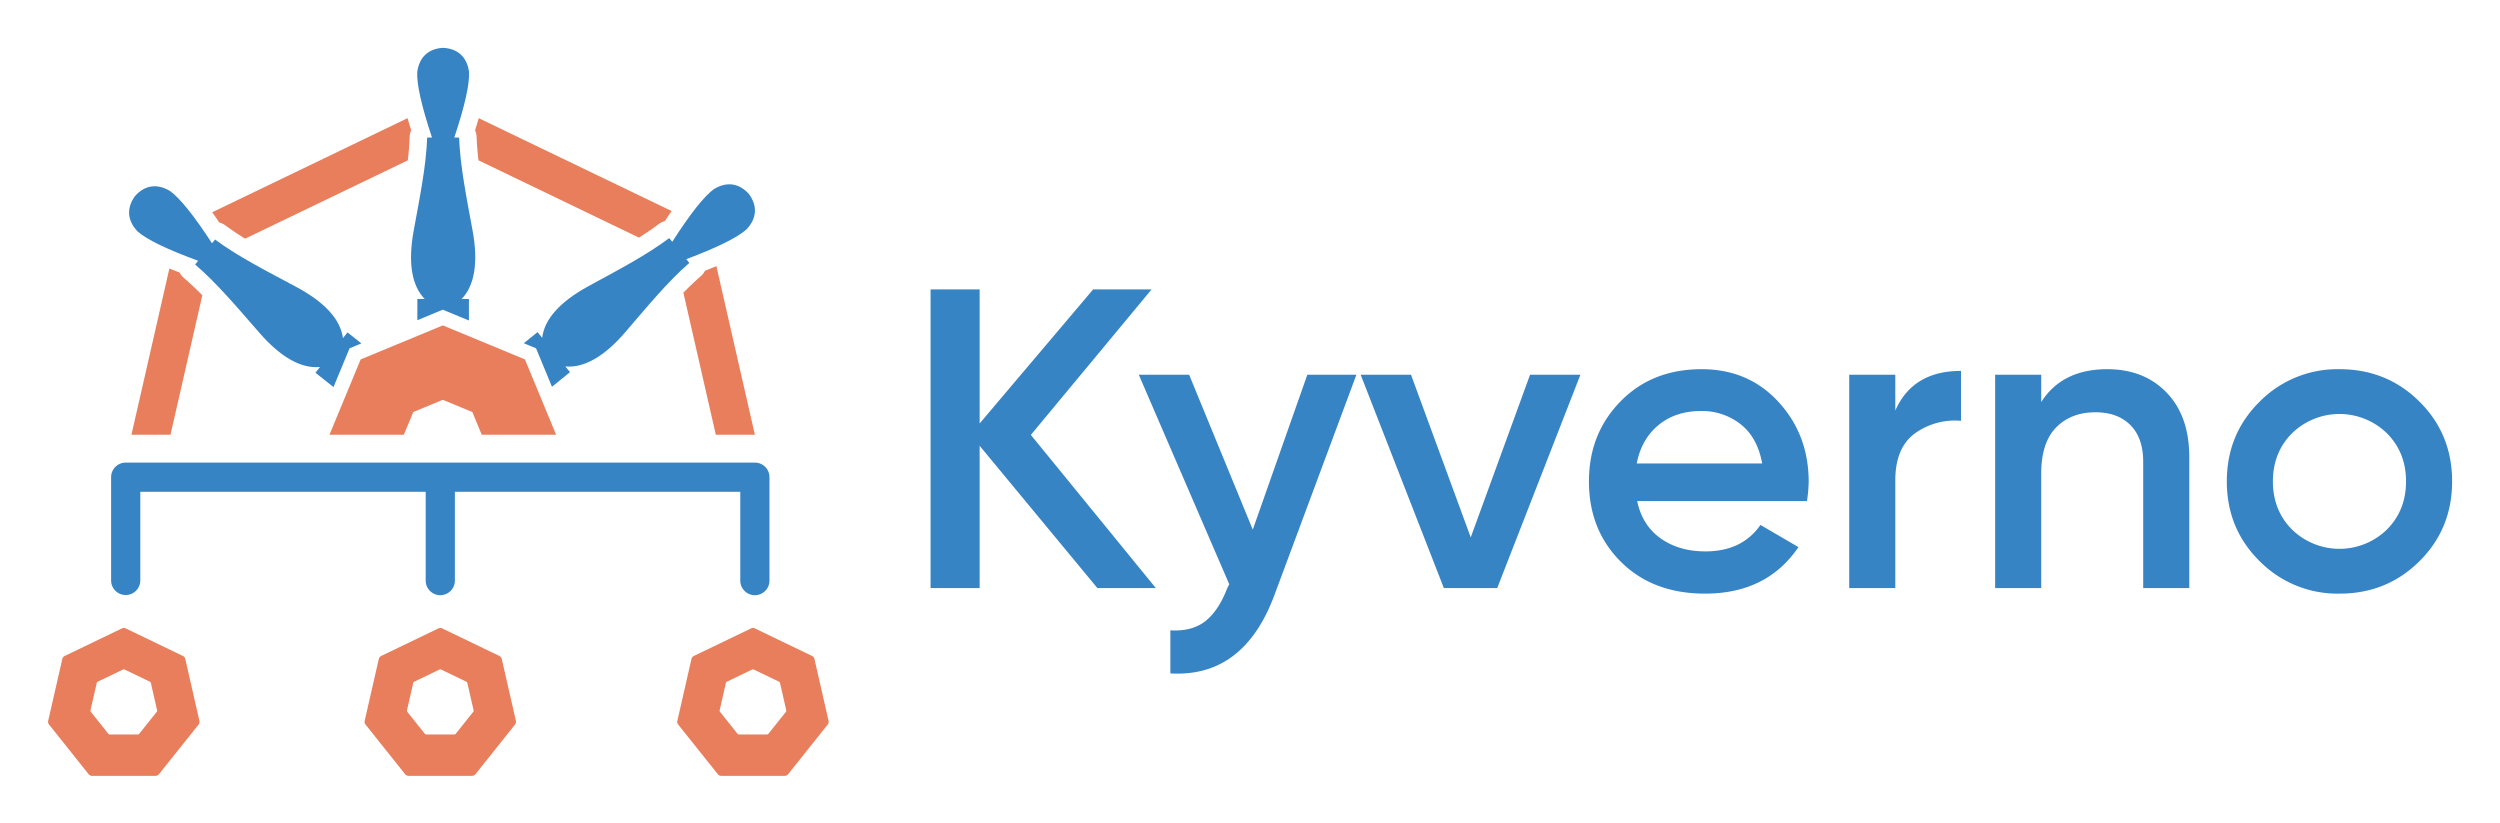 <svg xmlns="http://www.w3.org/2000/svg" role="img" viewBox="-14.78 -12.78 1028.56 338.56"><title>Kyverno logo</title><defs><style>.cls-1,.cls-2{fill:#3784c5;fill-rule:evenodd}.cls-2{fill:#e87e5b}</style></defs><g id="Layer_1" data-name="Layer 1"><path d="M928.248 205.121a27.981 27.981 0 0 0 38.971 0q7.899-7.9 7.9-19.837 0-11.937-7.9-19.837a27.983 27.983 0 0 0-38.971 0q-7.9 7.9-7.899 19.837 0 11.938 7.899 19.837m19.486 26.332a44.987 44.987 0 0 1-32.827-13.342q-13.518-13.342-13.518-32.827 0-19.485 13.518-32.827a44.99 44.99 0 0 1 32.827-13.342q19.485 0 32.915 13.342 13.43 13.342 13.43 32.827 0 19.487-13.43 32.827-13.429 13.343-32.915 13.342zM852.237 139.115q15.097 0 24.402 9.656 9.303 9.654 9.304 26.507v53.893h-18.96v-51.961q0-9.832-5.266-15.098-5.266-5.265-14.394-5.266-10.007 0-16.151 6.232-6.144 6.232-6.143 19.047v47.047h-18.959v-87.773h18.959v11.234q8.602-13.517 27.209-13.517zm-87.246 17.029q7.196-16.327 27.034-16.327v20.539a28.108 28.108 0 0 0-18.96 5.178q-8.075 5.883-8.074 19.399v44.237h-18.959v-87.773h18.959zm-106.381 21.767h51.611q-1.932-10.708-8.866-16.15a25.534 25.534 0 0 0-16.238-5.442q-10.533 0-17.554 5.792-7.022 5.794-8.952 15.8zm.175 15.449q2.106 10.006 9.655 15.361 7.548 5.352 18.432 5.354 15.098 0 22.646-10.885l15.624 9.129q-12.991 19.135-38.445 19.134-21.417 0-34.583-13.077-13.166-13.079-13.166-33.091 0-19.661 12.99-32.914 12.992-13.254 33.355-13.254 19.311 0 31.686 13.517 12.377 13.518 12.376 32.827a58.707 58.707 0 0 1-.702 7.9zm-44.062-51.962h20.715l-34.232 87.773h-21.943l-34.231-87.773h20.715l24.576 66.912zm-91.636 0h20.188L509.57 231.98q-12.639 34.057-42.834 32.3V246.551q8.954.526 14.395-3.775 5.442-4.301 8.952-13.43l.878-1.756-37.216-86.193h20.715l26.185 63.723zm-62.319 87.773h-24.05L388.267 170.626v58.545h-20.188V106.288h20.188v55.151l46.695-55.151h24.05l-49.679 59.862z" class="cls-1"/><path d="M54.911 97.678L39.295 166.091h16.068l13.1-57.392c-2.478-2.514-5.017-4.927-7.64-7.169a7.167 7.167 0 0 1-1.732-2.193c-1.352-.519-2.756-1.075-4.18-1.659m97.989-61.837L72.518 74.551c1.025 1.435 2.006 2.858 2.929 4.224a7.169 7.169 0 0 1 2.527 1.195c2.586 1.911 5.297 3.718 8.087 5.45L153.007 53.182c.375-3.232.645-6.449.758-9.631a7.185 7.185 0 0 1 .638-2.721c-.502-1.594-1.012-3.271-1.502-4.989zm108.652 38.219L182.18 35.836c-.491 1.72-1 3.399-1.503 4.994a7.189 7.189 0 0 1 .638 2.721c.112 3.181.383 6.396.758 9.628l66.04 31.801c2.799-1.769 5.518-3.614 8.105-5.563a7.2 7.2 0 0 1 2.518-1.218c.887-1.34 1.832-2.734 2.816-4.14zm34.241 92.032l-15.836-69.387c-1.597.678-3.174 1.319-4.686 1.914a7.204 7.204 0 0 1-1.713 2.207c-2.46 2.141-4.845 4.432-7.172 6.818l13.341 58.447z" class="cls-2"/><path d="M206.382 123.855l1.906 2.354c.885-7.526 7.128-14.747 18.977-21.221C239.616 98.241 251.151 92.254 260.554 85.175l1.247 1.538q11.023-17.217 17.124-21.676c5.465-3.326 10.516-2.358 14.442 2.023 3.47 4.752 3.367 9.893-1.023 14.548q-5.63 5.04-24.763 12.242l1.245 1.538c-8.878 7.728-17.133 17.765-26.303 28.443-8.793 10.245-17.155 14.849-24.702 14.151l1.908 2.354-7.416 6.005-6.553-15.822-5.035-2.085zM114.995 140.568l1.885-2.369c-7.538.764-15.94-3.766-24.824-13.934-9.261-10.599-17.603-20.563-26.55-28.212l1.233-1.55Q47.544 87.467 41.87 82.477c-4.429-4.616-4.577-9.757-1.149-14.539 3.888-4.416 8.929-5.428 14.425-2.15q6.138 4.407 17.311 21.527l1.233-1.55c9.465 6.996 21.051 12.883 33.461 19.523 11.906 6.368 18.211 13.536 19.162 21.054l1.886-2.371 5.7 4.535-4.866 2.015-6.609 15.958zm41.94-30.32h3.03c-5.291-5.424-6.976-14.821-4.55-28.102 2.53-13.846 5.135-26.577 5.552-38.34h1.981q-6.444-19.403-6.071-26.949c.855-6.34 4.786-9.657 10.662-9.951 5.877.294 9.808 3.611 10.663 9.951q.371 7.546-6.071 26.949h1.981c.417 11.763 3.023 24.494 5.552 38.34 2.427 13.282.742 22.678-4.55 28.102h3.03v8.835l-10.748-4.451-10.46 4.332z" class="cls-1"/><path d="M167.396 121.099l16.894 6.998 16.898 6.996 6.995 16.898 5.842 14.1H183.42l-1.359-3.28-2.515-6.077-6.076-2.514-6.074-2.517-6.074 2.517-6.076 2.514-2.515 6.077-1.359 3.28h-30.605l5.842-14.1 6.995-16.898 16.898-6.996 16.894-6.998z" class="cls-2"/><path d="M42.943 226.017a6.006 6.006 0 1 1-12.012 0v-42.468a6.007 6.007 0 0 1 6.006-6.006h258.855a6.006 6.006 0 0 1 6.006 6.006v42.468a6.006 6.006 0 1 1-12.011 0v-36.462H172.369v36.462a6.006 6.006 0 1 1-12.011 0v-36.462H42.943z" class="cls-1"/><path d="M159.968 289.067a.796.796 0 0 0 .644.33h5.751l5.751-.001a.791.791 0 0 0 .622-.301l3.586-4.495 3.586-4.498a.8.8 0 0 0 .153-.669l-2.557-11.205a.785.785 0 0 0-.432-.55l-10.363-4.99a.794.794 0 0 0-.692 0l-10.363 4.99a.8.8 0 0 0-.43.541l-2.553 11.185a.798.798 0 0 0 .147.699zm-8.128 16.607a1.809 1.809 0 0 0 1.465.746h13.06l13.06-.002a1.798 1.798 0 0 0 1.413-.682l8.143-10.209 8.142-10.213a1.824 1.824 0 0 0 .349-1.521l-5.808-25.446a1.786 1.786 0 0 0-.981-1.248l-23.533-11.334a1.805 1.805 0 0 0-1.569 0l-23.534 11.334a1.804 1.804 0 0 0-.976 1.229l-5.799 25.4a1.806 1.806 0 0 0 .333 1.587zM29.756 289.067a.794.794 0 0 0 .644.33H36.152l5.751-.001a.793.793 0 0 0 .622-.301l3.586-4.495 3.584-4.498a.8.8 0 0 0 .154-.669l-2.558-11.205a.786.786 0 0 0-.431-.55l-10.363-4.99a.792.792 0 0 0-.691 0l-10.362 4.99a.796.796 0 0 0-.43.541l-2.553 11.185a.792.792 0 0 0 .147.699zm-8.128 16.607a1.809 1.809 0 0 0 1.464.746H36.152l13.061-.002a1.803 1.803 0 0 0 1.414-.682l8.143-10.209 8.141-10.213a1.814 1.814 0 0 0 .349-1.521l-5.807-25.446a1.784 1.784 0 0 0-.981-1.248l-23.533-11.334a1.808 1.808 0 0 0-1.57 0l-23.534 11.334a1.81 1.81 0 0 0-.976 1.229L5.061 283.726a1.8 1.8 0 0 0 .333 1.587zm266.982-16.607a.794.794 0 0 0 .644.33h5.751l5.751-.001a.793.793 0 0 0 .622-.301l3.586-4.495 3.584-4.498a.796.796 0 0 0 .154-.669l-2.557-11.205a.785.785 0 0 0-.432-.55l-10.363-4.99a.794.794 0 0 0-.692 0l-10.363 4.99a.802.802 0 0 0-.43.541l-2.553 11.185a.798.798 0 0 0 .147.699zm-8.128 16.607a1.809 1.809 0 0 0 1.464.746h13.059l13.061-.002a1.802 1.802 0 0 0 1.414-.682l8.143-10.209 8.141-10.213a1.814 1.814 0 0 0 .348-1.521l-5.806-25.446a1.786 1.786 0 0 0-.981-1.248l-23.534-11.334a1.808 1.808 0 0 0-1.57 0l-23.534 11.334a1.808 1.808 0 0 0-.976 1.229l-5.797 25.4a1.8 1.8 0 0 0 .333 1.587z" class="cls-2"/></g></svg>